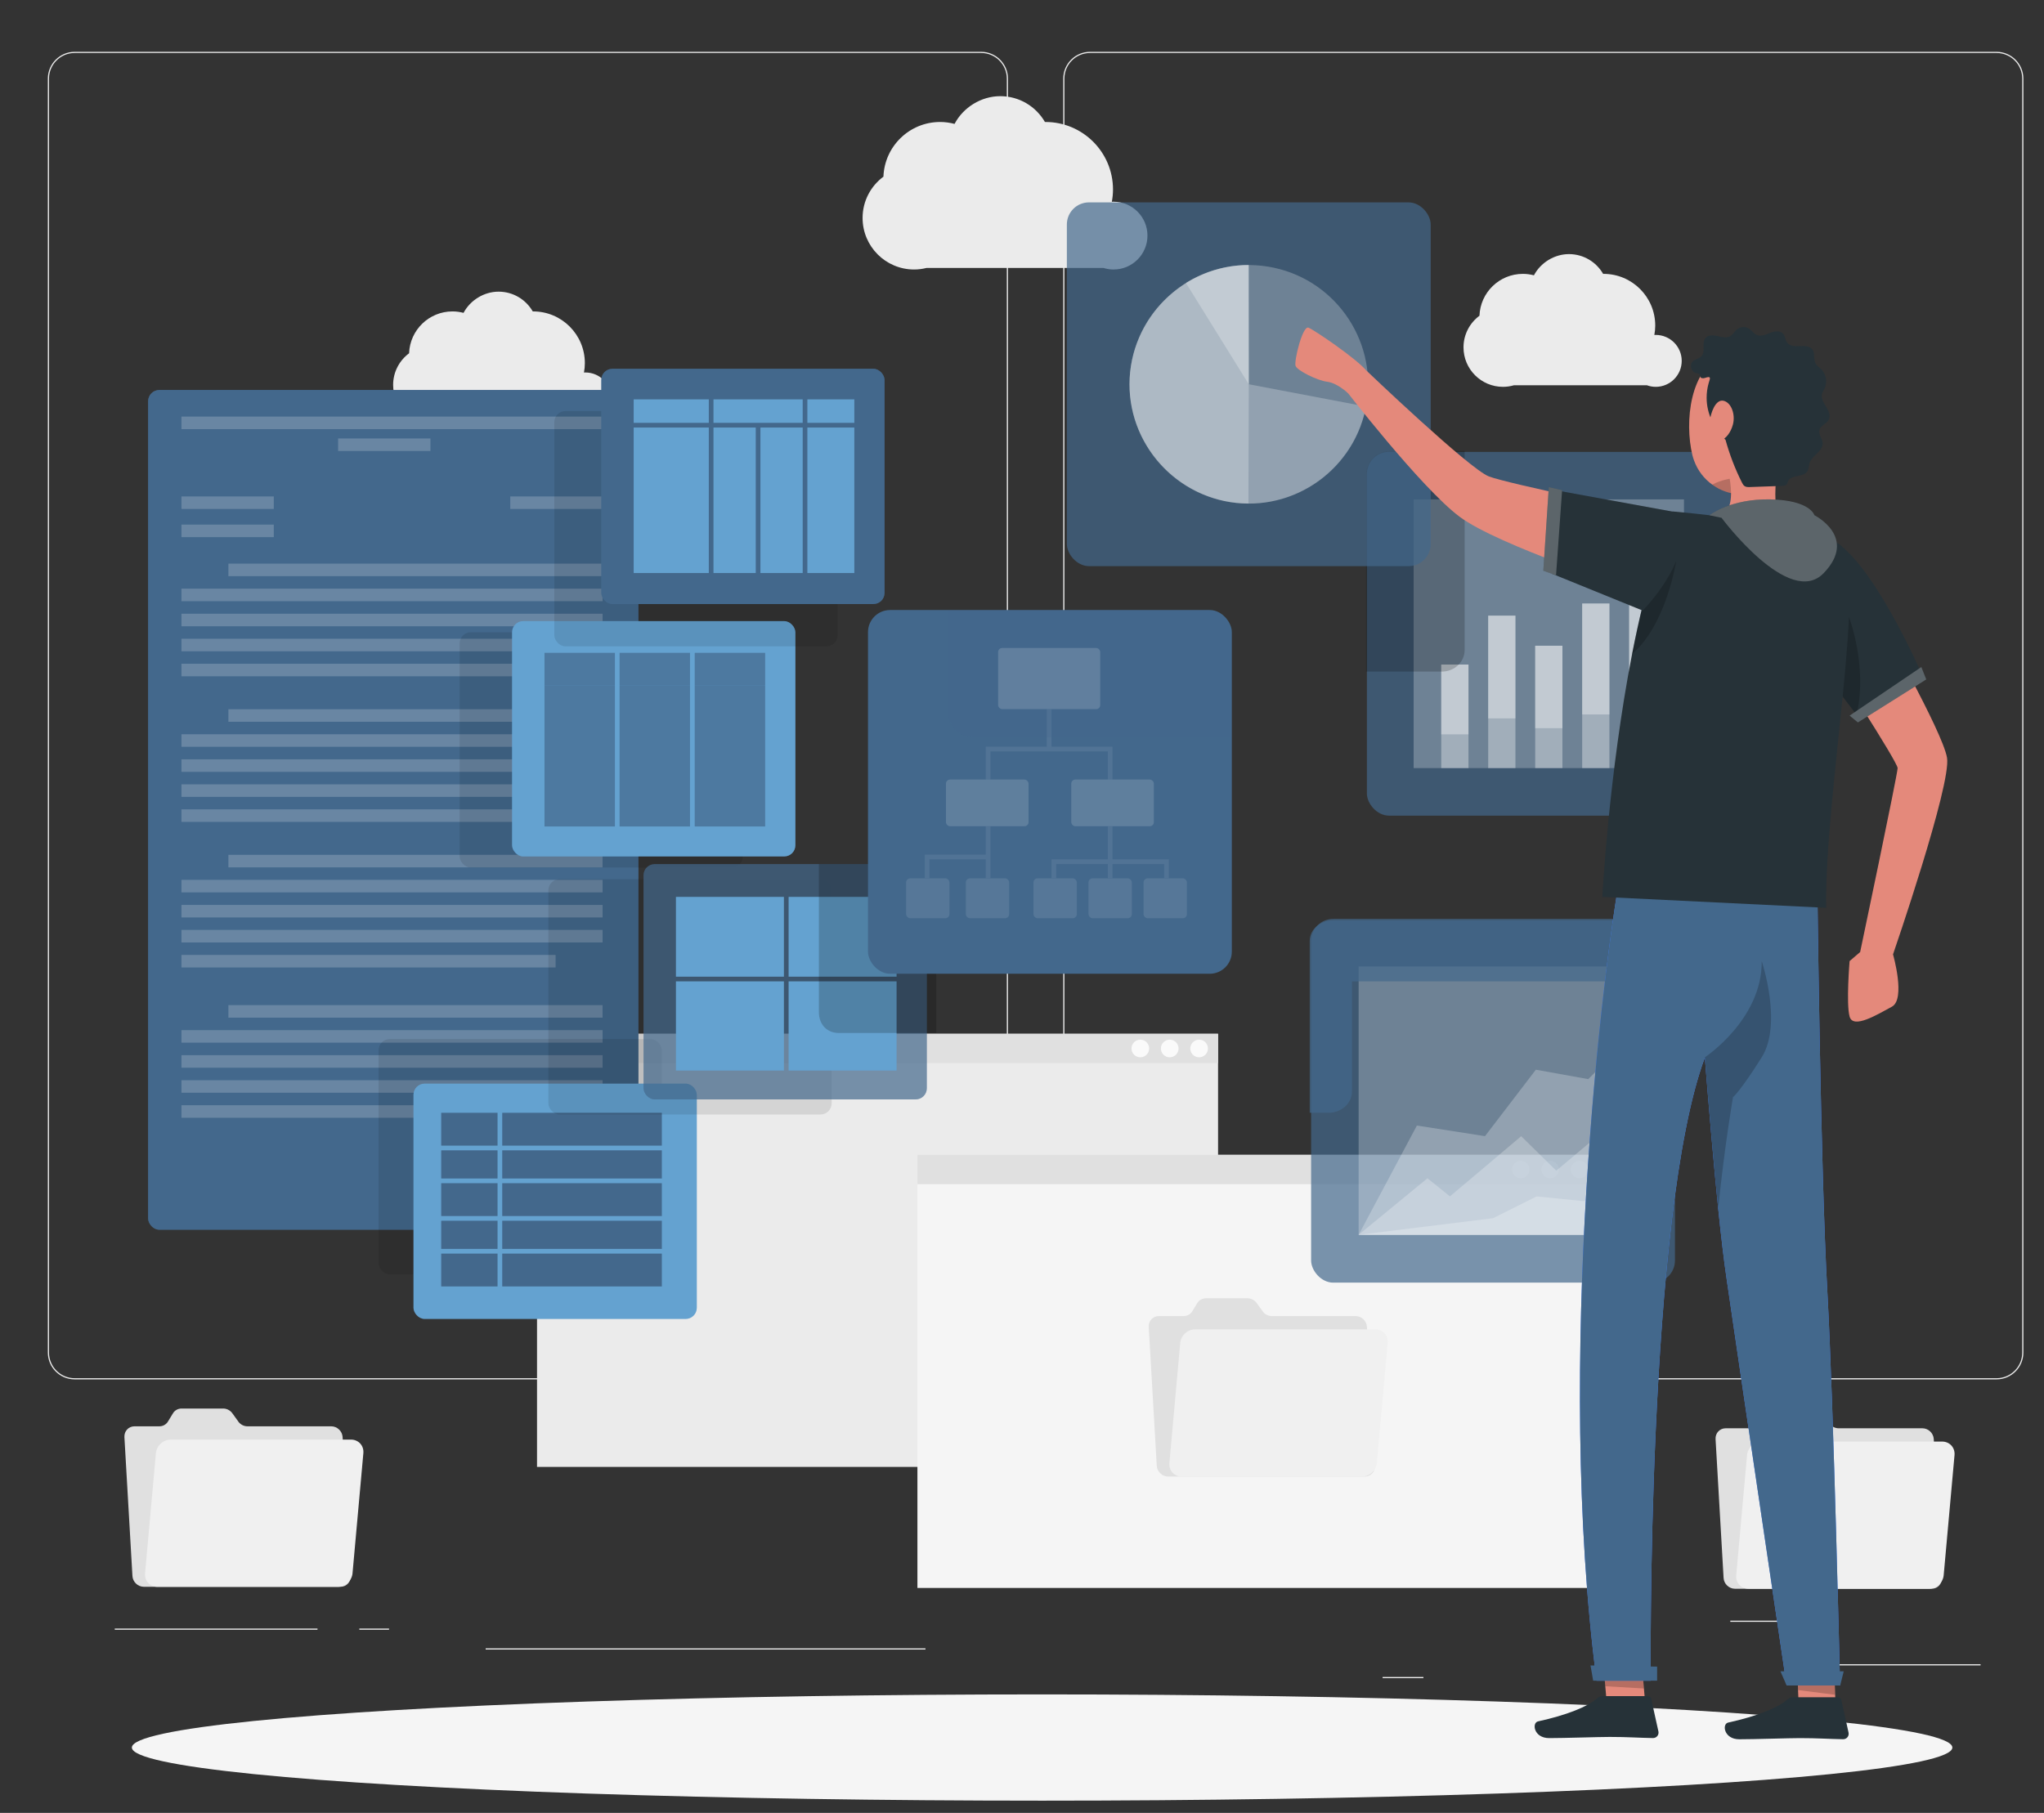 <?xml version="1.0" encoding="UTF-8"?><svg id="Character" xmlns="http://www.w3.org/2000/svg" viewBox="0 0 435.39 386.26"><rect x="0" y="0" width="435.39" height="386.26" fill="#333333" stroke="none"/><defs><style>.cls-1{opacity:.35;}.cls-1,.cls-2,.cls-3,.cls-4,.cls-5,.cls-6,.cls-7,.cls-8,.cls-9,.cls-10,.cls-11,.cls-12,.cls-13,.cls-14,.cls-15,.cls-16,.cls-17,.cls-18,.cls-19,.cls-20,.cls-21,.cls-22,.cls-23{stroke-width:0px;}.cls-1,.cls-2,.cls-6,.cls-10,.cls-11,.cls-18{fill:#fff;}.cls-2{opacity:.8;}.cls-3,.cls-4,.cls-5,.cls-7,.cls-8,.cls-9,.cls-24,.cls-25,.cls-23{isolation:isolate;}.cls-3,.cls-4,.cls-7,.cls-13{fill:#43688c;}.cls-3,.cls-24{opacity:.7;}.cls-4,.cls-9,.cls-25{opacity:.2;}.cls-5,.cls-12{fill:#263238;}.cls-6{opacity:.4;}.cls-7,.cls-8,.cls-26{opacity:.3;}.cls-8,.cls-16{fill:#64a2d0;}.cls-10,.cls-27{opacity:.25;}.cls-11{opacity:.6;}.cls-14{fill:#407bff;}.cls-15{fill:#e0e0e0;}.cls-17{fill:#e4897b;}.cls-19{fill:#fafafa;}.cls-20{fill:#ebebeb;}.cls-21{fill:#f0f0f0;}.cls-22{fill:#f5f5f5;}.cls-23{opacity:.1;}</style></defs><rect class="cls-20" x="388.76" y="354.58" width="33.12" height=".25"/><rect class="cls-20" x="294.51" y="357.3" width="8.69" height=".25"/><rect class="cls-20" x="368.57" y="345.3" width="19.19" height=".25"/><rect class="cls-20" x="24.44" y="346.98" width="43.19" height=".25"/><rect class="cls-20" x="76.54" y="346.98" width="6.33" height=".25"/><rect class="cls-20" x="103.45" y="351.2" width="93.68" height=".25"/><path class="cls-20" d="m208.99,293.89H15.9c-3.15,0-5.71-2.56-5.71-5.71V16.75c0-3.15,2.56-5.71,5.71-5.71h193.1c3.15,0,5.71,2.56,5.71,5.71v271.43c0,3.15-2.56,5.71-5.71,5.71ZM15.9,11.29c-3.01,0-5.46,2.45-5.46,5.46v271.43c0,3.01,2.45,5.46,5.46,5.46h193.1c3.01,0,5.46-2.45,5.46-5.46V16.75c0-3.01-2.45-5.46-5.46-5.46H15.9Z"/><path class="cls-20" d="m425.29,293.89h-193.1c-3.15,0-5.71-2.56-5.71-5.71V16.75c0-3.15,2.56-5.71,5.71-5.71h193.1c3.15,0,5.71,2.56,5.71,5.71v271.43c0,3.15-2.56,5.71-5.71,5.71ZM232.19,11.29c-3.01,0-5.46,2.45-5.46,5.46v271.43c0,3.01,2.45,5.46,5.46,5.46h193.1c3.01,0,5.46-2.45,5.46-5.46V16.75c0-3.01-2.45-5.46-5.46-5.46h-193.1Z"/><rect class="cls-20" x="114.39" y="220.26" width="145.07" height="92.28"/><rect class="cls-15" x="114.39" y="220.26" width="145.07" height="6.25"/><circle class="cls-19" cx="255.42" cy="223.39" r="1.88"/><circle class="cls-19" cx="249.16" cy="223.39" r="1.88"/><circle class="cls-19" cx="242.9" cy="223.39" r="1.88"/><rect class="cls-22" x="195.42" y="246.05" width="145.07" height="92.28"/><rect class="cls-15" x="195.42" y="246.05" width="145.07" height="6.25"/><path class="cls-19" d="m338.33,249.17c0,1.04-.84,1.88-1.88,1.88s-1.88-.84-1.88-1.88.84-1.88,1.88-1.88,1.88.84,1.88,1.88Z"/><path class="cls-19" d="m332.07,249.17c0,1.04-.84,1.88-1.88,1.88s-1.88-.84-1.88-1.88.84-1.88,1.88-1.88,1.88.84,1.88,1.88Z"/><path class="cls-19" d="m325.81,249.17c0,1.04-.84,1.88-1.88,1.88s-1.88-.84-1.88-1.88.84-1.88,1.88-1.88,1.88.84,1.88,1.88Z"/><path class="cls-20" d="m237.2,42.97c-.12,0-.24.01-.37.02.16-.85.25-1.72.25-2.61,0-7.95-6.44-14.39-14.39-14.39-.04,0-.07,0-.11,0-1.9-3.29-5.44-5.5-9.51-5.5s-7.9,2.4-9.74,5.91c-.98-.26-2.01-.41-3.07-.41-6.53,0-11.84,5.18-12.08,11.65-2.69,2-4.44,5.19-4.44,8.8,0,6.06,4.91,10.98,10.98,10.98.91,0,1.79-.12,2.63-.33h37.69c.68.21,1.41.33,2.16.33,3.99,0,7.22-3.23,7.22-7.22s-3.23-7.22-7.22-7.22Z"/><path class="cls-20" d="m352.67,71.36c-.09,0-.19,0-.28.01.12-.65.19-1.32.19-2,0-6.09-4.93-11.02-11.02-11.02-.03,0-.06,0-.08,0-1.45-2.52-4.17-4.21-7.28-4.21s-6.05,1.84-7.46,4.52c-.75-.2-1.54-.31-2.35-.31-5,0-9.07,3.96-9.25,8.92-2.06,1.53-3.4,3.98-3.4,6.74,0,4.64,3.76,8.41,8.41,8.41.8,0,1.58-.12,2.32-.33h28.35c.58.21,1.21.33,1.87.33,3.05,0,5.53-2.48,5.53-5.53s-2.48-5.53-5.53-5.53Z"/><path class="cls-20" d="m124.67,79.36c-.09,0-.19,0-.28.01.12-.65.19-1.32.19-2,0-6.09-4.93-11.02-11.02-11.02-.03,0-.06,0-.08,0-1.45-2.52-4.17-4.21-7.28-4.21s-6.05,1.84-7.46,4.52c-.75-.2-1.54-.31-2.35-.31-5,0-9.07,3.96-9.25,8.92-2.06,1.53-3.4,3.98-3.4,6.74,0,4.64,3.76,8.41,8.41,8.41.8,0,1.58-.12,2.32-.33h28.35c.58.21,1.21.33,1.87.33,3.05,0,5.53-2.48,5.53-5.53s-2.48-5.53-5.53-5.53Z"/><path class="cls-15" d="m50.76,302.87l-1.26-1.75c-.46-.64-1.2-1.02-1.96-1.02h-8.86c-.76,0-1.45.38-1.84,1.02l-1.06,1.75c-.39.64-1.08,1.02-1.84,1.02h-5.29c-1.26,0-2.22,1.03-2.15,2.3l1.71,29.59c.07,1.27,1.16,2.3,2.42,2.3h41.91c1.26,0,2.22-1.03,2.15-2.3l-1.71-29.59c-.07-1.27-1.16-2.3-2.42-2.3h-17.85c-.76,0-1.5-.38-1.96-1.02Z"/><path class="cls-21" d="m74.76,306.72h-38.39c-1.6,0-3.01,1.29-3.16,2.88l-2.31,25.62c-.14,1.59,1.04,2.88,2.64,2.88h38.39c1.6,0,3.01-1.29,3.16-2.88l2.31-25.62c.14-1.59-1.04-2.88-2.64-2.88Z"/><path class="cls-15" d="m389.69,303.29l-1.26-1.75c-.46-.64-1.2-1.02-1.96-1.02h-8.86c-.76,0-1.45.38-1.84,1.02l-1.06,1.75c-.39.64-1.08,1.02-1.84,1.02h-5.29c-1.26,0-2.22,1.03-2.15,2.3l1.71,29.59c.07,1.27,1.16,2.3,2.42,2.3h41.91c1.26,0,2.22-1.03,2.15-2.3l-1.71-29.59c-.07-1.27-1.16-2.3-2.42-2.3h-17.85c-.76,0-1.5-.38-1.96-1.02Z"/><path class="cls-21" d="m413.69,307.14h-38.39c-1.6,0-3.01,1.29-3.16,2.88l-2.31,25.62c-.14,1.59,1.04,2.87,2.64,2.87h38.39c1.6,0,3.01-1.29,3.16-2.87l2.31-25.62c.14-1.59-1.04-2.88-2.64-2.88Z"/><path class="cls-15" d="m268.95,279.38l-1.26-1.75c-.46-.64-1.2-1.02-1.96-1.02h-8.86c-.76,0-1.45.38-1.84,1.02l-1.06,1.75c-.39.64-1.08,1.02-1.84,1.02h-5.29c-1.26,0-2.22,1.03-2.15,2.3l1.71,29.59c.07,1.27,1.16,2.3,2.42,2.3h41.91c1.26,0,2.22-1.03,2.15-2.3l-1.71-29.59c-.07-1.27-1.16-2.3-2.42-2.3h-17.85c-.76,0-1.5-.38-1.96-1.02Z"/><path class="cls-21" d="m292.95,283.23h-38.39c-1.6,0-3.01,1.29-3.16,2.88l-2.31,25.62c-.14,1.59,1.04,2.87,2.64,2.87h38.39c1.6,0,3.01-1.29,3.16-2.87l2.31-25.62c.14-1.59-1.04-2.88-2.64-2.88Z"/><ellipse id="_Path_" class="cls-22" cx="221.98" cy="372.33" rx="193.89" ry="11.32"/><rect class="cls-13" x="31.56" y="83.1" width="104.42" height="178.9" rx="2.37" ry="2.37"/><rect class="cls-3" x="31.56" y="83.1" width="104.42" height="178.9" rx="2.37" ry="2.37"/><rect class="cls-13" x="38.65" y="105.77" width="19.67" height="2.67"/><rect class="cls-13" x="38.65" y="111.77" width="19.67" height="2.67"/><rect class="cls-13" x="108.69" y="105.77" width="19.67" height="2.67"/><rect class="cls-13" x="72.02" y="93.42" width="19.67" height="2.67"/><rect class="cls-13" x="38.65" y="88.76" width="89.71" height="2.67"/><rect class="cls-13" x="48.65" y="120.09" width="79.7" height="2.67"/><rect class="cls-13" x="38.65" y="125.42" width="89.71" height="2.67"/><rect class="cls-13" x="38.65" y="130.76" width="89.71" height="2.67"/><rect class="cls-13" x="38.65" y="136.09" width="89.71" height="2.67"/><rect class="cls-13" x="38.65" y="141.42" width="79.7" height="2.67"/><rect class="cls-13" x="48.65" y="151.11" width="79.7" height="2.67"/><rect class="cls-13" x="38.65" y="156.44" width="89.71" height="2.67"/><rect class="cls-13" x="38.65" y="161.78" width="89.71" height="2.67"/><rect class="cls-13" x="38.65" y="167.11" width="89.71" height="2.67"/><rect class="cls-13" x="38.65" y="172.44" width="79.7" height="2.67"/><rect class="cls-13" x="48.65" y="182.13" width="79.7" height="2.67"/><rect class="cls-13" x="38.65" y="187.46" width="89.71" height="2.67"/><rect class="cls-13" x="38.65" y="192.8" width="89.71" height="2.67"/><rect class="cls-13" x="38.65" y="198.13" width="89.71" height="2.67"/><rect class="cls-13" x="38.65" y="203.46" width="79.7" height="2.67"/><rect class="cls-13" x="48.65" y="214.15" width="79.7" height="2.67"/><rect class="cls-13" x="38.65" y="219.48" width="89.71" height="2.67"/><rect class="cls-13" x="38.65" y="224.82" width="89.71" height="2.67"/><rect class="cls-13" x="38.65" y="230.15" width="89.71" height="2.67"/><rect class="cls-13" x="38.65" y="235.48" width="79.7" height="2.67"/><rect class="cls-13" x="108.69" y="250.86" width="19.67" height="2.67"/><g class="cls-25"><rect class="cls-18" x="38.65" y="105.77" width="19.67" height="2.67"/><rect class="cls-18" x="38.65" y="111.77" width="19.67" height="2.67"/><rect class="cls-18" x="108.69" y="105.77" width="19.67" height="2.67"/><rect class="cls-18" x="72.02" y="93.42" width="19.67" height="2.67"/><rect class="cls-18" x="38.65" y="88.76" width="89.71" height="2.67"/><rect class="cls-18" x="48.65" y="120.09" width="79.7" height="2.67"/><rect class="cls-18" x="38.65" y="125.42" width="89.71" height="2.67"/><rect class="cls-18" x="38.65" y="130.76" width="89.71" height="2.67"/><rect class="cls-18" x="38.65" y="136.09" width="89.71" height="2.67"/><rect class="cls-18" x="38.65" y="141.42" width="79.7" height="2.67"/><rect class="cls-18" x="48.65" y="151.11" width="79.7" height="2.67"/><rect class="cls-18" x="38.65" y="156.44" width="89.71" height="2.67"/><rect class="cls-18" x="38.65" y="161.78" width="89.71" height="2.67"/><rect class="cls-18" x="38.65" y="167.11" width="89.71" height="2.67"/><rect class="cls-18" x="38.65" y="172.44" width="79.7" height="2.67"/><rect class="cls-18" x="48.65" y="182.13" width="79.7" height="2.67"/><rect class="cls-18" x="38.65" y="187.46" width="89.71" height="2.67"/><rect class="cls-18" x="38.65" y="192.8" width="89.71" height="2.67"/><rect class="cls-18" x="38.65" y="198.13" width="89.71" height="2.67"/><rect class="cls-18" x="38.65" y="203.46" width="79.7" height="2.67"/><rect class="cls-18" x="48.65" y="214.15" width="79.7" height="2.67"/><rect class="cls-18" x="38.65" y="219.48" width="89.71" height="2.67"/><rect class="cls-18" x="38.65" y="224.82" width="89.71" height="2.67"/><rect class="cls-18" x="38.65" y="230.15" width="89.71" height="2.67"/><rect class="cls-18" x="38.65" y="235.48" width="79.7" height="2.67"/><rect class="cls-18" x="108.69" y="250.86" width="19.67" height="2.67"/></g><rect class="cls-23" x="80.64" y="221.39" width="60.34" height="50.13" rx="2.37" ry="2.37"/><rect class="cls-16" x="88.08" y="230.88" width="60.34" height="50.13" rx="2.37" ry="2.37"/><rect class="cls-8" x="88.08" y="230.88" width="60.34" height="50.13" rx="2.37" ry="2.37"/><rect class="cls-13" x="93.98" y="260.09" width="12" height="6"/><rect class="cls-13" x="106.98" y="260.09" width="34" height="6"/><rect class="cls-13" x="93.98" y="252.09" width="12" height="7"/><rect class="cls-13" x="93.98" y="245.09" width="12" height="6"/><rect class="cls-13" x="106.98" y="252.09" width="34" height="7"/><rect class="cls-13" x="106.98" y="267.09" width="34" height="7"/><rect class="cls-13" x="106.98" y="245.09" width="34" height="6"/><rect class="cls-13" x="93.98" y="267.09" width="12" height="7"/><rect class="cls-13" x="93.98" y="237.09" width="12" height="7"/><rect class="cls-13" x="106.98" y="237.09" width="34" height="7"/><rect class="cls-23" x="97.91" y="134.71" width="60.34" height="50.13" rx="2.37" ry="2.37"/><rect class="cls-16" x="109.08" y="132.34" width="60.34" height="50.13" rx="2.37" ry="2.37"/><rect class="cls-8" x="109.08" y="132.34" width="60.34" height="50.13" rx="2.37" ry="2.37"/><g class="cls-24"><rect class="cls-13" x="147.98" y="139.09" width="15" height="7"/><rect class="cls-13" x="131.98" y="139.09" width="15" height="7"/><rect class="cls-13" x="131.98" y="146.09" width="15" height="30"/><rect class="cls-13" x="147.98" y="146.09" width="15" height="30"/><rect class="cls-13" x="115.98" y="139.09" width="15" height="7"/><rect class="cls-13" x="115.98" y="146.09" width="15" height="30"/></g><rect class="cls-23" x="116.81" y="187.32" width="60.34" height="50.13" rx="2.37" ry="2.37"/><g class="cls-24"><rect class="cls-13" x="137.08" y="184.11" width="60.34" height="50.13" rx="2.37" ry="2.37"/><rect class="cls-7" x="137.08" y="184.11" width="60.34" height="50.13" rx="2.37" ry="2.37"/></g><rect class="cls-16" x="167.98" y="191.09" width="23" height="17"/><rect class="cls-16" x="143.98" y="191.09" width="23" height="17"/><rect class="cls-16" x="143.98" y="209.09" width="23" height="19"/><rect class="cls-16" x="167.98" y="209.09" width="23" height="19"/><path class="cls-9" d="m199.43,186.48v33.61h-20.73c-2.6,0-4.27-1.86-4.27-4.46v-31.54h23.07c1.31,0,1.93,1.08,1.93,2.39Z"/><rect class="cls-23" x="118.07" y="87.58" width="60.34" height="50.13" rx="2.37" ry="2.37"/><rect class="cls-13" x="128.08" y="78.57" width="60.34" height="50.13" rx="2.37" ry="2.37"/><rect class="cls-7" x="128.08" y="78.57" width="60.34" height="50.13" rx="2.37" ry="2.37"/><rect class="cls-16" x="151.98" y="85.09" width="19" height="5"/><rect class="cls-16" x="151.98" y="91.09" width="9" height="31"/><rect class="cls-16" x="171.98" y="85.09" width="10" height="5"/><rect class="cls-16" x="171.98" y="91.09" width="10" height="31"/><rect class="cls-16" x="161.98" y="91.09" width="9" height="31"/><rect class="cls-16" x="134.98" y="91.09" width="16" height="31"/><rect class="cls-16" x="134.98" y="85.09" width="16" height="5"/><rect class="cls-3" x="279.28" y="195.78" width="77.5" height="77.5" rx="4.71" ry="4.71"/><rect class="cls-10" x="289.4" y="205.91" width="57.58" height="57.25"/><polygon class="cls-10" points="289.4 263.09 304.06 251.04 308.85 254.9 324.03 242.08 331.49 249.42 346.98 236.42 346.98 263.09 289.4 263.09"/><polygon class="cls-10" points="289.4 263.09 301.81 239.81 316.32 242.07 327.15 227.91 338.31 229.92 346.98 221.26 346.98 263.09 289.4 263.09"/><polygon class="cls-10" points="289.4 263.09 318.03 259.55 327.31 254.91 337.31 255.91 346.98 251.09 346.98 263.09 289.4 263.09"/><path class="cls-3" d="m348.98,196.09v8.04c0,2.6-2.44,4.96-5.04,4.96h-55.96v23.48c0,2.6-2.36,4.52-4.96,4.52h-4.04v-36.6c0-2.6,2.4-4.4,5-4.4h65Z"/><rect class="cls-13" x="184.89" y="129.97" width="77.5" height="77.5" rx="4.71" ry="4.71"/><g class="cls-27"><rect class="cls-2" x="212.61" y="138.06" width="21.75" height="13.03" rx=".87" ry=".87"/><rect class="cls-11" x="201.5" y="166.09" width="17.59" height="9.95" rx=".87" ry=".87"/><rect class="cls-11" x="228.19" y="166.09" width="17.59" height="9.95" rx=".87" ry=".87"/><rect class="cls-6" x="220.14" y="187.14" width="9.23" height="8.5" rx=".87" ry=".87"/><rect class="cls-6" x="231.86" y="187.14" width="9.23" height="8.5" rx=".87" ry=".87"/><rect class="cls-6" x="243.59" y="187.14" width="9.23" height="8.5" rx=".87" ry=".87"/><rect class="cls-6" x="193.01" y="187.14" width="9.23" height="8.5" rx=".87" ry=".87"/><rect class="cls-6" x="205.73" y="187.14" width="9.23" height="8.5" rx=".87" ry=".87"/><g class="cls-26"><polygon class="cls-18" points="235.98 166.09 236.98 166.09 236.98 159.09 223.98 159.09 223.98 151.09 222.98 151.09 222.98 159.09 209.98 159.09 209.98 166.09 210.98 166.09 210.98 160.09 235.98 160.09 235.98 166.09"/><polygon class="cls-18" points="209.98 182.09 196.98 182.09 196.98 187.09 197.98 187.09 197.98 183.09 209.98 183.09 209.98 187.09 210.98 187.09 210.98 176.09 209.98 176.09 209.98 182.09"/><polygon class="cls-18" points="236.98 183.09 236.98 176.09 235.98 176.09 235.98 183.09 223.98 183.09 223.98 187.09 224.98 187.09 224.98 184.09 235.98 184.09 235.98 187.09 236.98 187.09 236.98 184.09 247.98 184.09 247.98 187.09 248.98 187.09 248.98 183.09 236.98 183.09"/></g></g><path class="cls-4" d="m261.98,134.68v22.41h-54.93c-2.6,0-5.07-2.36-5.07-4.96v-22.04h55.71c2.59,0,4.29,1.99,4.29,4.59Z"/><rect class="cls-3" x="291.16" y="96.28" width="77.5" height="77.5" rx="4.71" ry="4.71"/><rect class="cls-10" x="301.12" y="106.4" width="57.58" height="57.25"/><rect class="cls-1" x="307" y="141.59" width="5.8" height="14.87"/><rect class="cls-1" x="307" y="141.59" width="5.8" height="22.06"/><rect class="cls-1" x="317" y="131.17" width="5.8" height="21.89"/><rect class="cls-1" x="317" y="131.17" width="5.8" height="32.48"/><rect class="cls-1" x="327.01" y="137.58" width="5.8" height="17.57"/><rect class="cls-1" x="327.01" y="137.58" width="5.8" height="26.07"/><rect class="cls-1" x="337.02" y="128.58" width="5.8" height="23.64"/><rect class="cls-1" x="337.02" y="128.58" width="5.8" height="35.07"/><rect class="cls-1" x="347.02" y="114.83" width="5.8" height="32.9"/><rect class="cls-1" x="347.02" y="114.83" width="5.8" height="48.82"/><path class="cls-9" d="m311.98,96.09v42.4c0,2.6-2.23,4.6-4.83,4.6h-16.17v-42.11c0-2.6,2.29-4.89,4.88-4.89h16.12Z"/><rect class="cls-3" x="227.25" y="43.12" width="77.5" height="77.5" rx="4.71" ry="4.71"/><circle class="cls-10" cx="266" cy="81.87" r="25.41" transform="translate(142.58 331.33) rotate(-80.78)"/><path class="cls-10" d="m266,81.87l24.97,4.75c-2.27,11.94-12.81,20.67-24.97,20.67-13.94,0-25.41-11.47-25.41-25.41s11.47-25.41,25.41-25.41v25.41Z"/><path class="cls-10" d="m266,81.87l-.07,25.41c-13.91-.04-25.34-11.5-25.34-25.41s11.47-25.41,25.41-25.41v25.41Z"/><path class="cls-10" d="m266,81.87l-13.4-21.6c1.99-1.23,4.14-2.19,6.39-2.83s4.58-.98,6.92-.98l.08,25.41Z"/><path class="cls-17" d="m400.23,132.09s13.5,23.66,14.5,29.33-11.5,41.92-11.5,41.92c0,0,2.75,9.54-.25,11.15s-8.24,4.85-9,2.1,0-11.82,0-11.82l2.25-1.93s7.97-37.88,7.98-39.19c.01-1.31-14.51-23.65-14.51-23.65l10.52-7.91Z"/><polygon class="cls-17" points="350.46 363.12 342.35 363.97 341.94 359.27 340.83 346.48 348.94 345.62 350.17 359.75 350.46 363.12"/><polygon class="cls-17" points="390.94 362.09 383.08 362.09 383.01 360.31 383 360.09 382.6 348.69 382.59 348.46 382.43 344.09 390.3 344.09 390.94 362.09"/><polygon class="cls-9" points="348.94 345.62 350.17 359.75 341.94 359.27 340.83 346.48 348.94 345.62"/><polygon class="cls-9" points="390.89 361.09 390.88 361.09 383.01 360.09 383 360.09 382.59 349.09 382.6 349.09 390.48 349.72 390.88 360.74 390.89 361.09"/><path class="cls-12" d="m409.26,143.42l-13.53,9.2-.26-.33-8.21-10.7-5.03-6.56,7.43-20.2c8.57,3.26,19.6,28.59,19.6,28.59Z"/><path class="cls-9" d="m395.47,152.29l-8.21-10.7,6.59-10.11s4.03,10.44,1.62,20.81Z"/><path class="cls-12" d="m381.99,361.62h9.55c.32,0,.6.23.67.54l1.55,7c.13.63-.27,1.24-.89,1.37-.08.02-.17.03-.26.03-3.09-.05-5.34-.24-9.22-.24-2.39,0-9.6.25-12.9.25s-3.73-3.26-2.38-3.56c6.06-1.32,10.62-3.15,12.56-4.89.36-.33.83-.51,1.32-.5Z"/><path class="cls-12" d="m341.49,361.37h9.55c.32,0,.6.23.67.54l1.55,7c.13.63-.27,1.24-.89,1.37-.08.02-.17.03-.26.03-3.09-.05-5.34-.24-9.22-.24-2.39,0-9.6.25-12.9.25s-3.73-3.26-2.38-3.56c6.06-1.32,10.62-3.15,12.56-4.89.36-.33.83-.51,1.32-.5Z"/><path class="cls-14" d="m340.09,358.09h11.53s-.94-99.25,11.53-132.77c.88,11.08,1.87,22.58,2.84,32.16.61,5.93,1.21,11.02,1.78,14.9,3.63,25,12.79,86.71,12.79,86.71h11.39s-1.35-59.14-2.7-83.7c-1.49-26.67-2.13-85.3-2.19-90.3h-41.72c-3.97,21-14.15,105-5.25,173Z"/><path class="cls-13" d="m340.09,358.09h11.53s-.94-99.25,11.53-132.77c.88,11.08,1.87,22.58,2.84,32.16.61,5.93,1.21,11.02,1.78,14.9,3.63,25,12.79,86.71,12.79,86.71h11.39s-1.35-59.14-2.7-83.7c-1.49-26.67-2.13-85.3-2.19-90.3h-41.72c-3.97,21-14.15,105-5.25,173Z"/><path class="cls-17" d="m360.49,96.96c.1.38.21.76.34,1.11.77,2.16,2.16,3.94,3.89,5.18.45.33.93.62,1.42.88,2.61,1.34,5.71,1.6,8.52.38,1.15-.49,2.26-1.23,3.25-2.25,3.94-3.98,3.83-8.57,4.28-16.35.12-1.67-.14-3.35-.79-4.89-2.26-5.43-8.49-8-13.92-5.74-7.63,3.11-8.67,14.68-6.99,21.68Z"/><path class="cls-9" d="m364.71,103.26c.45.33.93.62,1.42.88,2.61,1.34,5.71,1.6,8.52.38-.55-1.5-1.39-2.64-1.39-2.64,0,0-4.65-.72-8.55,1.38Z"/><path class="cls-17" d="m380.36,113.34c-3.83,3.48-13.21,2.19-13.21,2.19,0,0-5.86-1.6-4.63-3.43,3.45-.57,5.12-2.18,5.81-4.24.4-1.2.46-2.55.35-3.94-.05-.73-.16-1.47-.29-2.2l11.6-8.59c-1.52,5.67-3.38,16.1.37,20.21Z"/><path class="cls-12" d="m364.21,80.48c.08.22-.12.67-.26,1.18-.28,1-.42,2.03-.42,3.07-.01,3.45,1.6,6.59,4.02,8.98.87,3.14,2.04,6.21,3.5,9.1.15.29.31.6.58.77.32.21.73.2,1.12.19l6.78-.24c.4-.01.86-.06,1.09-.38.13-.18.16-.4.25-.61.61-1.46,3.2-.77,4.08-2.08.36-.53.31-1.24.52-1.85.56-1.62,2.86-2.47,2.77-4.18-.05-1-.96-1.9-.68-2.86.27-.94,1.5-1.26,1.96-2.12.47-.88-.02-1.95-.55-2.8-.53-.85-1.13-1.81-.86-2.77.11-.38.34-.71.52-1.06.66-1.33.38-3.08-.67-4.13-.42-.42-.96-.75-1.24-1.29-.46-.88-.07-2.05-.63-2.87-.55-.81-1.71-.85-2.69-.79-.98.06-2.13.05-2.72-.74-.42-.56-.4-1.38-.86-1.9-.65-.75-1.86-.54-2.78-.17-.92.37-1.96.84-2.86.43-.62-.29-1-.93-1.57-1.31-.79-.54-1.94-.47-2.66.15-.5.43-.81,1.08-1.37,1.42-.8.48-1.81.2-2.71-.01-.9-.22-2.02-.29-2.61.43-.84,1.02.07,2.79-.79,3.8-.49.58-1.39.65-1.92,1.19-.74.74-.28,2.25.74,2.46.3.06.69.08.8.37.05.12.03.25.06.38.11.39.66.41,1.03.28.68-.24.96-.22,1.03-.04Z"/><path class="cls-17" d="m369.13,90.44c-.46,1.69-1.4,2.93-2.59,3.45-1.58.67-2.62-1.56-2.39-3.9.22-2.07,1.29-4.99,2.98-4.6,1.69.39,2.55,2.95,2,5.05Z"/><path class="cls-9" d="m363.15,225.27c.88,11.08,1.87,22.6,2.84,32.18,1.42-13.83,3.16-23.69,3.16-23.69,0,0,1.63-1.34,6.11-8.49,4.48-7.16,0-20.5,0-20.5.14,12.4-12.11,20.5-12.11,20.5Z"/><path class="cls-12" d="m388.98,193.42l-47.67-2.33s1.37-26.27,6.34-51.75c1.38-7.04,3.02-14.01,5-20.36,1.1-3.57,2.31-6.94,3.63-10.01,0,0,29.63,2.45,35.67,7.12,6.03,4.67-3.3,53-2.97,77.33Z"/><path class="cls-12" d="m364.12,109.77s4.53-3.56,13.03-3.37,9.33,3.37,9.33,3.37c0,0,9.33,4.66,2,12.32s-21.77-11.76-21.77-11.76l-2.59-.56Z"/><path class="cls-10" d="m364.12,109.77s4.53-3.56,13.03-3.37,9.33,3.37,9.33,3.37c0,0,9.33,4.66,2,12.32s-21.77-11.76-21.77-11.76l-2.59-.56Z"/><path class="cls-9" d="m357.03,119.59s-2.07,13.53-9.38,19.75c1.38-7.04,3.02-14.01,5-20.36l4.38.61Z"/><path class="cls-17" d="m350.92,109.15s-29.61-6.05-33.77-7.64c-4.17-1.59-26.17-22.63-26.17-22.63l-4.82,3.64s16.49,21.41,24.74,27.57c8.25,6.17,37.13,15.49,37.13,15.49l2.9-16.43Z"/><path class="cls-5" d="m357.1,109.15l-25.79-4.71-.67,17.82,19.27,7.83s12.15-12.19,7.18-20.94Z"/><path class="cls-17" d="m290.98,78.87c-2.38-2.7-11.02-8.56-12.27-9.06s-3.11,7.15-2.74,8.15,4.61,3.12,6.75,3.38,4.43,2.44,4.43,2.44l3.84-4.91Z"/><polygon class="cls-12" points="329.91 103.79 332.74 104.44 331.45 122.58 328.74 121.59 329.91 103.79"/><polygon class="cls-10" points="329.91 103.79 332.74 104.44 331.45 122.58 328.74 121.59 329.91 103.79"/><polygon class="cls-12" points="393.98 152.47 409.26 142.12 410.31 144.76 395.75 153.92 393.98 152.47"/><polygon class="cls-10" points="393.98 152.47 409.26 142.12 410.31 144.76 395.75 153.92 393.98 152.47"/><polygon class="cls-13" points="338.79 354.84 339.36 358.09 352.98 358.09 352.98 355.09 338.79 354.84"/><polygon class="cls-13" points="379.25 356.09 380.56 359.09 391.98 359.09 392.73 356.09 379.25 356.09"/></svg>